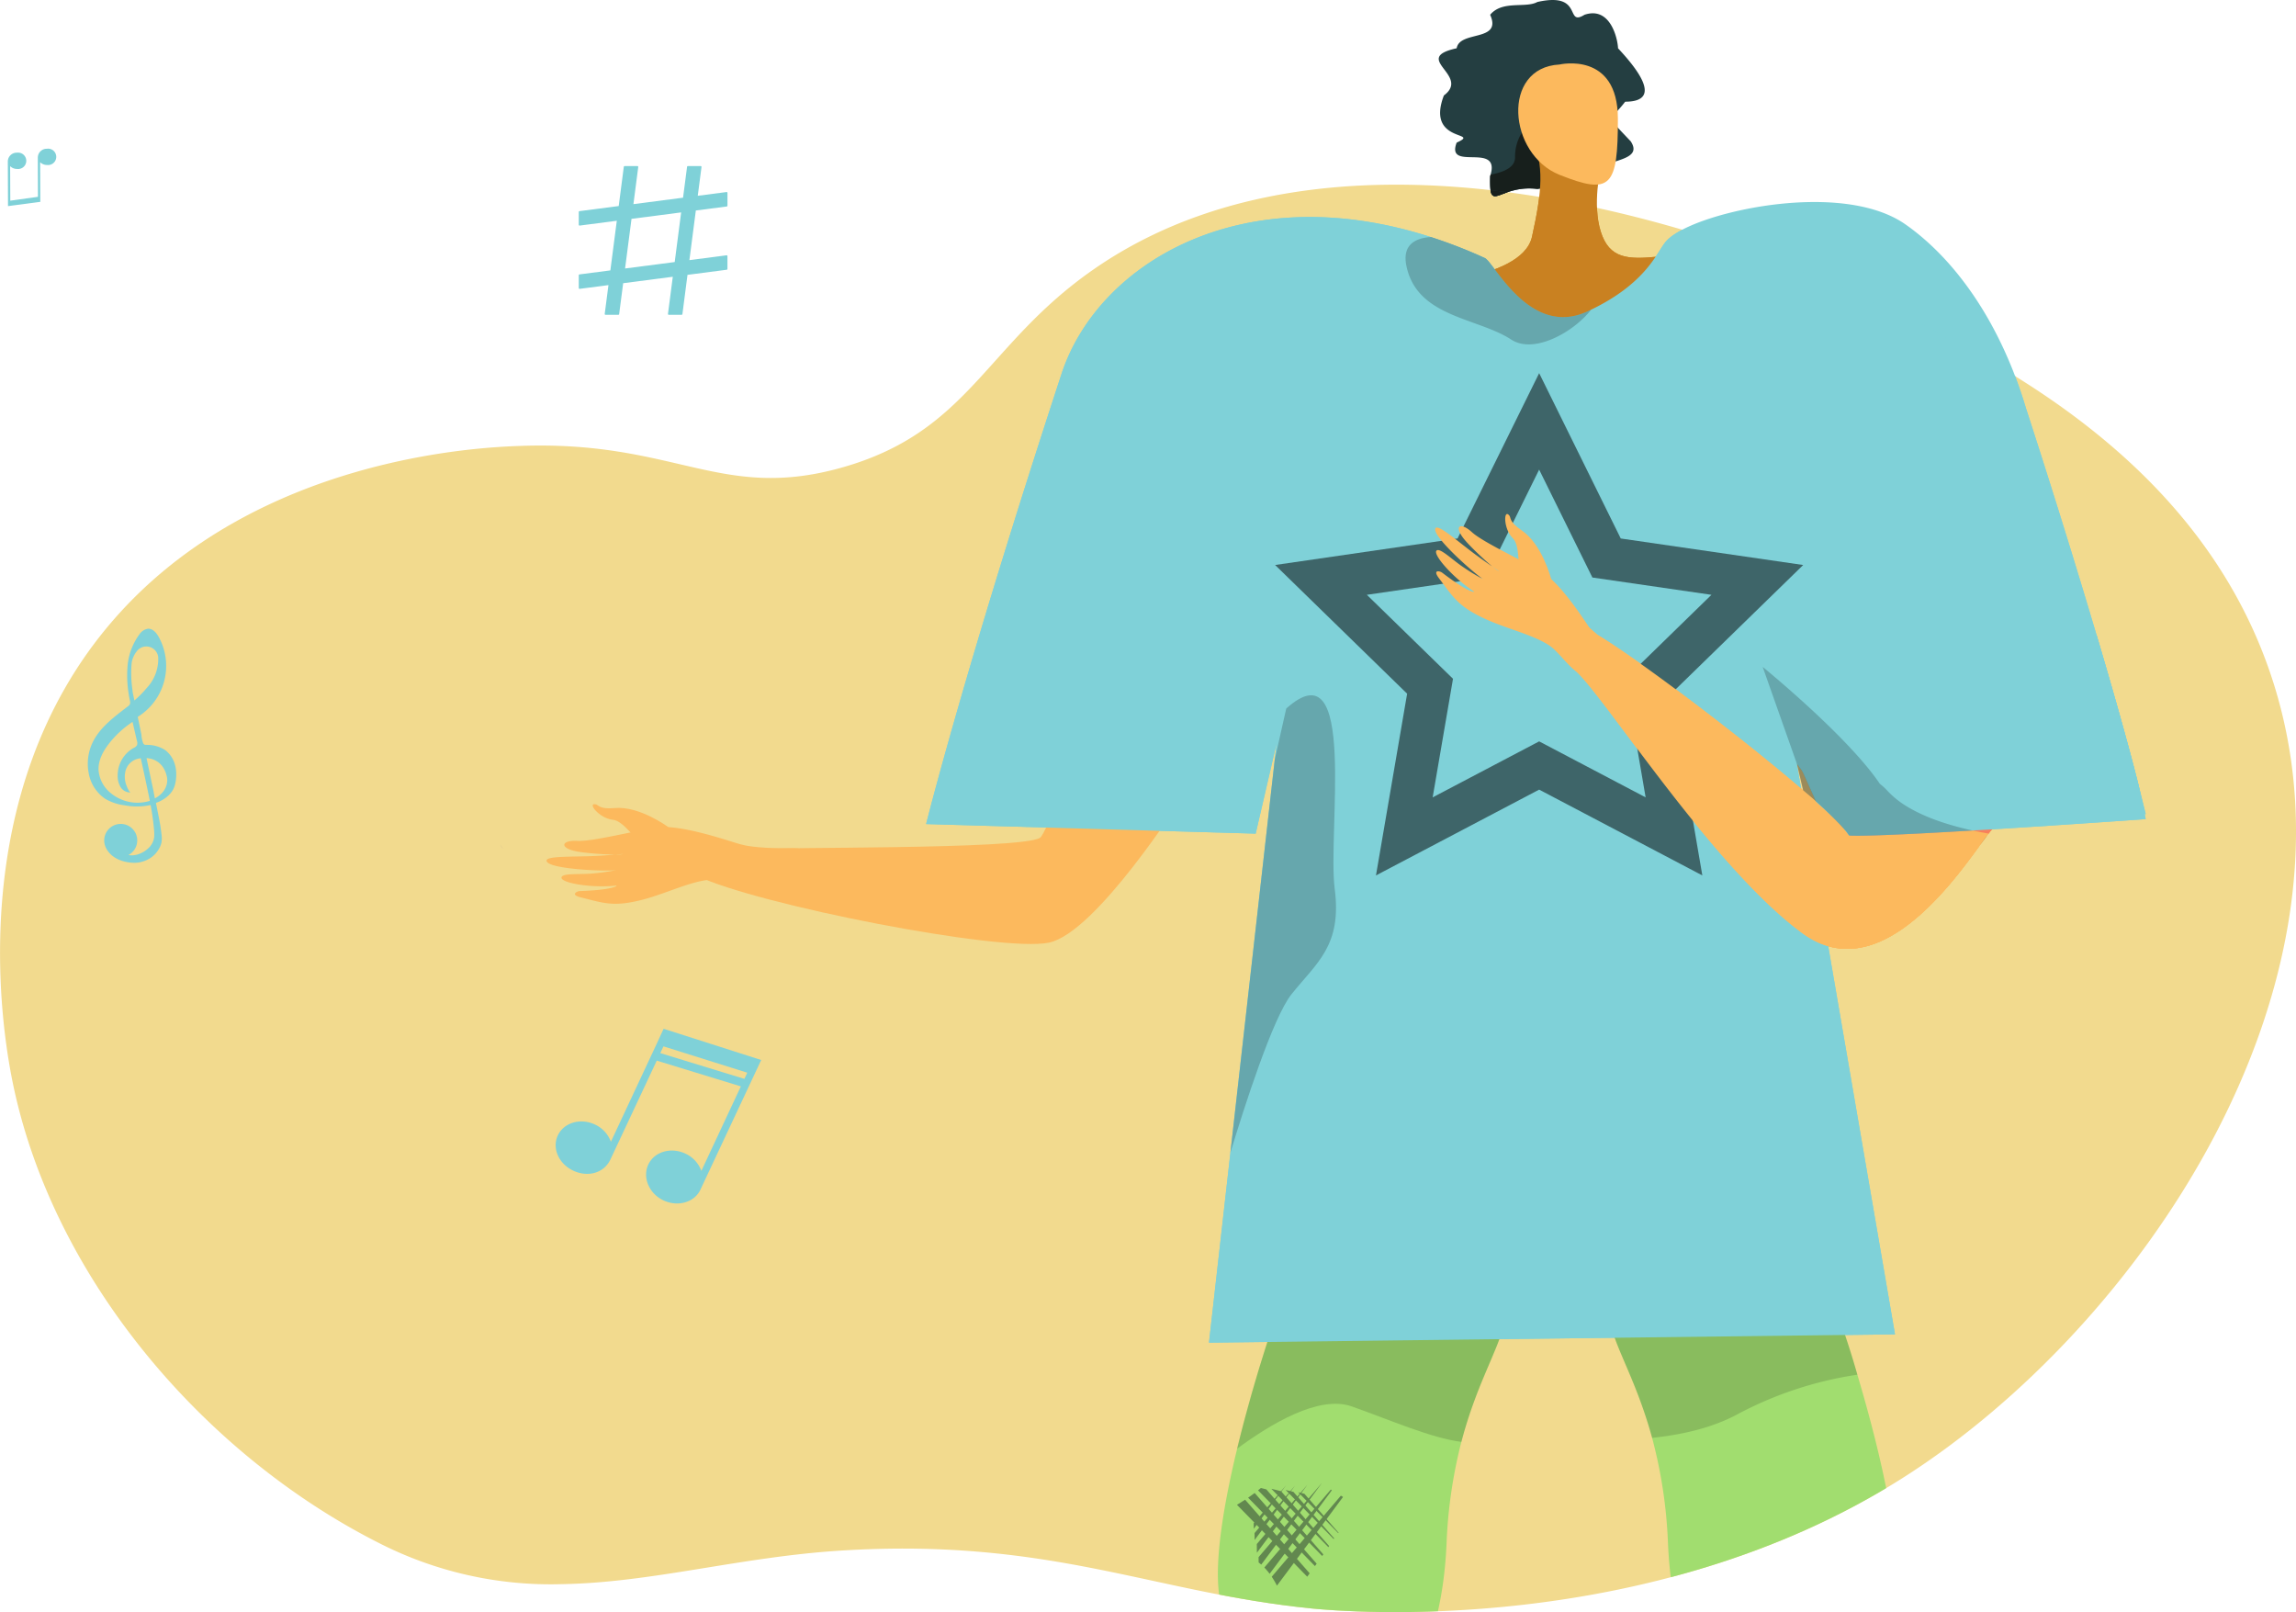 <svg xmlns="http://www.w3.org/2000/svg" xmlns:xlink="http://www.w3.org/1999/xlink" width="530.819" height="372.656" viewBox="0 0 530.819 372.656"><defs><style>.a,.h{fill:none;}.a{clip-rule:evenodd;}.b{fill:#f2da8e;}.b,.c,.d,.e,.f,.g,.h,.i,.j,.l,.m,.n,.r,.s{fill-rule:evenodd;}.c{fill:#243e41;}.d{fill:#171f1c;}.e{fill:#c98121;}.f{fill:#fcb95d;}.g,.v{fill:#7fd1d8;}.h{stroke:#3e6569;stroke-miterlimit:10;stroke-width:9.87px;}.i{opacity:0.2;}.j{fill:#f7805c;}.k{clip-path:url(#a);}.l{fill:#a1dd6f;}.m,.q{opacity:0.15;}.o{opacity:0.5;}.p{fill:#243330;}.r,.t{fill:#d1d3d4;}.s{fill:#36a5ad;}.u{fill:#bcbec0;}</style><clipPath id="a"><path class="a" d="M874.33,704.661c20.793-.339,41.24-6.315,64.576-7.762,48.238-2.991,71.891,9.712,108.837,13.4,7.386.736,78.027,6.906,136.465-30.14,54.955-34.838,108.749-114,85.4-185.023-17.926-54.517-72.832-78.47-102.139-91.256-16.7-7.284-109.2-45.213-169.954-3.349-25.431,17.525-28.881,37.719-58.6,46.047-28.078,7.867-38.382-6.4-74.512-5.023-8.435.322-60.81,2.319-93.768,40.186-35.115,40.345-25.6,95.458-23.442,106.325,9.03,45.382,44.02,86.515,84.9,107.137A87.256,87.256,0,0,0,874.33,704.661Z"/></clipPath></defs><g transform="translate(-744.384 -338.467)"><path class="b" d="M874.33,704.661c20.793-.339,41.24-6.315,64.576-7.762,48.238-2.991,71.891,9.712,108.837,13.4,7.386.736,78.027,6.906,136.465-30.14,54.955-34.838,108.749-114,85.4-185.023-17.926-54.517-72.832-78.47-102.139-91.256-16.7-7.284-109.2-45.213-169.954-3.349-25.431,17.525-28.881,37.719-58.6,46.047-28.078,7.867-38.382-6.4-74.512-5.023-8.435.322-60.81,2.319-93.768,40.186-35.115,40.345-25.6,95.458-23.442,106.325,9.03,45.382,44.02,86.515,84.9,107.137A87.256,87.256,0,0,0,874.33,704.661Z"/><path class="c" d="M1120.115,361.976c-3.625,4.74-4.622,2.886,1.29,9.174,2.663,4.082-3.66,4.141-8.153,6.3a8.568,8.568,0,0,0-2.546,1.736c-2.228,1.924-6.674,2.334-10.9,2.956-8.986-1.079-11.168,6.053-10.91-2.956.036-.118.083-.235.106-.352,2.2-7.614-10.429-.634-7.848-7.4,5.9-2.674-7.226.259-2.956-10.9,6.287-4.692-7.684-8.575,2.956-10.91.692-4.188,10.581-1.4,7.742-7.742,2.839-3.414,8.2-1.455,10.91-2.956,10.828-2.44,6.288,5.807,10.9,2.956,6.112-2.065,7.708,5.819,7.755,7.742C1121.968,353.4,1129.464,361.976,1120.115,361.976Z"/><path class="d" d="M1113.252,377.45a8.568,8.568,0,0,0-2.546,1.736c-2.228,1.924-6.674,2.334-10.9,2.956-8.986-1.079-11.168,6.053-10.91-2.956.036-.118.083-.235.106-.352,2.945-.552,5.644-1.627,5.643-3.954-.005-10.505,12.443-11.691,12.443-11.691s3.382,7.14,3.593,7.914C1110.789,371.5,1112,374.47,1113.252,377.45Z"/><path class="e" d="M1068.4,404.289s27.795-.4,30.177-11.118,2.78-16.569,0-22.778,15.883,6.895,15.883,6.895-1.985,8.338,0,14.691,6.353,6.481,13.1,5.822,0,20.782,0,20.782-24.18,2.622-25.988,3.495-26.822.319-28.013,0S1068.4,404.289,1068.4,404.289Z"/><path class="f" d="M1104.929,353.381s13.5-3.167,13.5,12.554-1.589,17.707-13.5,12.942S1091.429,354.093,1104.929,353.381Z"/><path class="g" d="M1240.462,526.657l-.235.021c-2.127.2-18.533,1.726-35.249,3.121-1.809.152-3.625.3-5.428.449-3.942.317-7.816.621-11.434.89-9.722.719-17.614,1.181-20.093,1.015l-3.75-8.334-3.169-7.05-1.45-3.224.138,1.422,1,5.814,6.263,36.416,15.439,89.722-158.6,1.92,4.951-43.894,2.672-23.7,1.83-16.178,5.752-51,.428-3.777-4.84,20.88L958.5,528.957s8.859-35.678,31.314-104.091c8.306-25.328,41.54-45.718,85.337-31.611a114.925,114.925,0,0,1,12.512,4.861c2.154.981,10.392,18.519,23.718,12.346.283-.131.566-.262.842-.4,12.167-5.869,14.949-12.566,16.945-15.315,0-.006.007-.013.014-.02.069-.083.131-.166.193-.249,1.4-1.767,4.813-3.639,9.481-5.227,12.677-4.315,34.675-6.9,46.076,1.1s21.906,22.547,27.854,42.528c9.991,30.685,20.8,66.542,25.79,86.2.083.324.159.635.235.939C1239.861,524.227,1240.462,526.657,1240.462,526.657Z"/><path class="f" d="M1183.849,525.154c-1.457,1.232-2.144,3.238-11.961,6.45-4.332-6.927-44.806-38.347-58.221-46.417-2.985-2.578-6.825-5.932-8.115-7.231-2.217-2.231-6.153-7.258-6.072-8.562s-2.251,1.816-3.547,4.143-.053-2.513,2.09,3.431-7.723,5.419,1.459,8.529c4.2,1.423,6.295,5.778,8.922,7.846,6.113,4.814,31.634,45.389,52.657,60.831s41.842-23.241,44.253-24.269C1205.314,529.905,1185.306,523.922,1183.849,525.154Z"/><path class="h" d="M1100.225,435.875l15.586,31.581,34.852,5.064L1125.444,497.1l5.953,34.711-31.172-16.388-31.172,16.388,5.953-34.711-25.219-24.582,34.851-5.064Z"/><path class="i" d="M1112.224,410.061c-3.942,5.11-13.167,10.365-18.463,6.9-7.816-5.109-21.792-5.116-24.229-17.055-.967-4.723,1.857-6.38,5.62-6.649a114.925,114.925,0,0,1,12.512,4.861c2.154.981,10.392,18.519,23.718,12.346C1111.665,410.331,1111.948,410.2,1112.224,410.061Z"/><path class="j" d="M1171.206,530.662a9.92,9.92,0,0,1,.683.939Z"/><path class="f" d="M1202.009,534.025c-7.126,9.791-23.974,32.625-40.946,20.148-21.026-15.439-46.546-56.019-52.657-60.832-2.631-2.064-5.4-6.631-9.6-8.053-3.908-1.326-7.947-13.614-6.67-12.724a2.713,2.713,0,0,0,.746.525c1.112.78,2.037,1.347,2.679.884a1.259,1.259,0,0,0,.373-.435,3.825,3.825,0,0,0,.311-.739,4.14,4.14,0,0,0,.131-.573c.214-.255,6.96,3.5,9.176,5.731,1.292,1.3,5.131,4.654,8.114,7.23,9.687,5.827,33.488,23.835,47.595,35.995,1.553,6.691,3.77,16.509,3.556,17.469-.325,1.464,11.538.649,12.836.974C1178.525,539.846,1193.571,536.462,1202.009,534.025Z"/><path class="j" d="M1205.316,529.9a1.269,1.269,0,0,0-.345.277h-.007a9.413,9.413,0,0,0-.836.987c-1.084-.193-2.327-.428-3.673-.718-4.316.255-8.521.5-12.339.69-7.823.394-14.024.622-16.227.47V531.6c9.819-3.211,10.5-5.213,11.96-6.449a2.783,2.783,0,0,1,1.636-.124C1190.595,525.5,1205.316,529.9,1205.316,529.9Z"/><path class="g" d="M1238.812,520.022c-.076-.3-.152-.615-.235-.939-2.211-8.716-5.568-20.619-9.489-33.84-6.971.309-14.043-.3-20.955-.647-13.174-.659-26.563-1.763-39.738-.785a8.943,8.943,0,0,1-1.4-.018,18.711,18.711,0,0,1-8.965,3.279,21.081,21.081,0,0,1-5.931-.242c.166.994.311,2,.407,3.017.353,1.416.746,2.831,1.16,4.247,1.161,3.991,2.486,7.954,3.626,11.883.828,2.859,1.684,5.724,2.375,8.631l.062.27.062.089a.022.022,0,0,0,.007.014l1.305,1.788,10.1,13.893.683.939v.007c2.2.152,8.4-.076,16.227-.47,3.818-.193,8.023-.435,12.339-.69,1.491-.09,3-.18,4.509-.269h.007c17.614-1.084,35.491-2.362,35.491-2.362s-.083-.393-.235-1.139C1239.958,525.407,1239.474,523.122,1238.812,520.022Z"/><path class="i" d="M1185.485,525.028a20.775,20.775,0,0,1-4.743-3.763,14.425,14.425,0,0,0-1.759-1.617h0c-7.405-11-27.079-27.016-27.079-27.016l7.888,22.335a.022.022,0,0,0,.007.014c.048.221.67,2.81,1.464,6.2a92.731,92.731,0,0,1,9.943,9.48l.683.939v.007c2.2.152,8.4-.076,16.227-.47,3.818-.193,8.023-.435,12.339-.69C1195.863,529.447,1190.1,527.79,1185.485,525.028Z"/><path class="f" d="M1113.635,486.181c-.8-.812-7.73-12.685-13.021-15.672s-13.492-6.8-15.924-9.015c-2.86-2.608-4.444-1.327-1.354,2.142,2.008,2.255,6.383,6.285,7.507,6.829.544.263-2.819-1.87-6.32-4.54-3.721-2.838-7.627-6.209-8.241-5.384-1.19,1.6,9.12,10.7,11.123,11.879a47.386,47.386,0,0,1-5.24-3.206c-2.288-1.622-4.7-3.946-5.559-3.545-1.347.631,3.688,6.409,8.576,9.544,0,.249-1.853-.147-7.373-4.361-.554-.424-2.294-.764-.761,1.26,3.227,4.261,4.3,6.42,10.434,9.3,5.986,2.811,13.387,4.124,16.97,7.775Z"/><path class="f" d="M1103,472.316s-2.027-8.052-6.878-11.292c-2.883-1.926-2.379-2.864-2.788-3.38-1.355-1.713-1.425,3.06.787,5.229,1.8,1.762,1,6.816,1.875,8.332s4,4.937,5.255,4.725S1103,472.316,1103,472.316Z"/><g class="k"><path class="f" d="M1017.873,522.7c-.781.864-20.008,31.289-30.933,33.658s-67.808-8.821-81.379-15.423c0,0,14.669-5.569,15.606-6.152s59.011.14,63.642-2.634c1.581-.947,6.531-18.2,22.172-28.711S1017.873,522.7,1017.873,522.7Z"/><path class="f" d="M915.9,533.707c-1.129-.126-14-4.953-19.992-3.927s-14.755,3.251-18.04,3.067c-3.865-.215-4.284,1.779.3,2.517,2.98.48,8.918.841,10.132.553.589-.14-3.366.331-7.766.472-4.678.149-9.836,0-9.79,1.03.088,1.992,13.826,2.533,16.127,2.185a47.362,47.362,0,0,1-6.089.824c-2.8.188-6.139-.09-6.548.762-.646,1.34,6.907,2.64,12.677,1.983.156.193-1.531,1.057-8.471,1.275-.7.022-2.262.857.2,1.459,5.194,1.265,7.386,2.264,13.965.622,6.416-1.6,12.984-5.257,18.067-4.69Z"/><path class="f" d="M898.9,529.674s-6.657-4.963-12.464-4.412c-3.452.328-3.654-.718-4.3-.86-2.133-.472.827,3.273,3.912,3.557,2.508.231,5.078,4.656,6.717,5.276s6.221,1.3,7.057.346S898.9,529.674,898.9,529.674Z"/><path class="f" d="M915.9,533.707s2.743.935,11.359.846-2.755,5.339-2.755,5.339l-16.56.385Z"/><path class="g" d="M860.676,534.676l-.7-.958A10.125,10.125,0,0,1,860.676,534.676Z"/><path class="j" d="M860.676,534.676l-.7-.958A10.125,10.125,0,0,1,860.676,534.676Z"/><path class="f" d="M1161.083,804.448s-1.137,15.957-2.842,21.139,10.834,3.57,11.388,3.766,10.256-6.2,10.256-6.2-6.212-1.89-4.18-21.629S1161.083,804.448,1161.083,804.448Z"/><path class="f" d="M1051.562,805.74s1.136,15.958,2.842,21.139-10.835,3.57-11.388,3.767-10.256-6.2-10.256-6.2,6.212-1.89,4.18-21.63S1051.562,805.74,1051.562,805.74Z"/><path class="l" d="M1092.111,644.441c-1.292,6.048-6.339,13.885-9.868,27.336a111.422,111.422,0,0,0-3.424,23.49c-1.112,25.155-9.9,32.688-11.7,40.58a12.054,12.054,0,0,0-.283,3.777c1.968,22.911-9.052,67.827-9.052,67.827s-2.348.2-5.69.311c-7.975.262-21.626-.014-22.745-4.834-1.595-6.843-7.795-24.07-7.795-33.571s4.108-26.177,5.448-30.223,2.216-22.42,0-28.752c-2.528-7.229-.159-22.3,3.4-37.038,4.122-17.068,9.853-33.675,11.448-37.072,0,0,28.579-12.27,34.7-9.908S1094.016,635.513,1092.111,644.441Z"/><path class="l" d="M1187.287,769.357c0,9.5-6.2,26.728-7.8,33.571s-28.435,4.523-28.435,4.523-11.02-44.916-9.052-67.827c.836-9.756-10.695-15.287-11.987-44.357a110.666,110.666,0,0,0-3.673-24.422c-3.515-12.885-8.355-20.5-9.619-26.4-1.9-8.928,9.439-15.709,15.564-18.077s34.7,9.908,34.7,9.908a206.523,206.523,0,0,1,6.808,19.976c5.5,18.408,11.58,44,8.037,54.134-2.216,6.332-1.339,24.713,0,28.752S1187.287,759.856,1187.287,769.357Z"/><path class="m" d="M1092.111,644.441c-1.292,6.048-6.339,13.885-9.868,27.336-7.056-.911-16.185-4.951-25.306-8.189-7.637-2.707-18.788,4.067-26.542,9.756,4.122-17.068,9.853-33.675,11.448-37.072,0,0,28.579-12.27,34.7-9.908S1094.016,635.513,1092.111,644.441Z"/><path class="m" d="M1173.8,656.248a85.63,85.63,0,0,0-27.992,9.287c-5.828,3.066-12.615,4.6-19.465,5.31-3.515-12.885-8.355-20.5-9.619-26.4-1.9-8.928,9.439-15.709,15.564-18.077s34.7,9.908,34.7,9.908A206.523,206.523,0,0,1,1173.8,656.248Z"/><path class="c" d="M1120.115,361.976c-3.625,4.74-4.622,2.886,1.29,9.174,2.663,4.082-3.66,4.141-8.153,6.3a8.568,8.568,0,0,0-2.546,1.736c-2.228,1.924-6.674,2.334-10.9,2.956-8.986-1.079-11.168,6.053-10.91-2.956.036-.118.083-.235.106-.352,2.2-7.614-10.429-.634-7.848-7.4,5.9-2.674-7.226.259-2.956-10.9,6.287-4.692-7.684-8.575,2.956-10.91.692-4.188,10.581-1.4,7.742-7.742,2.839-3.414,8.2-1.455,10.91-2.956,10.828-2.44,6.288,5.807,10.9,2.956,6.112-2.065,7.708,5.819,7.755,7.742C1121.968,353.4,1129.464,361.976,1120.115,361.976Z"/><path class="d" d="M1113.252,377.45a8.568,8.568,0,0,0-2.546,1.736c-2.228,1.924-6.674,2.334-10.9,2.956-8.986-1.079-11.168,6.053-10.91-2.956.036-.118.083-.235.106-.352,2.945-.552,5.644-1.627,5.643-3.954-.005-10.505,12.443-11.691,12.443-11.691s3.382,7.14,3.593,7.914C1110.789,371.5,1112,374.47,1113.252,377.45Z"/><path class="e" d="M1068.4,404.289s27.795-.4,30.177-11.118,2.78-16.569,0-22.778,15.883,6.895,15.883,6.895-1.985,8.338,0,14.691,6.353,6.481,13.1,5.822,0,20.782,0,20.782-24.18,2.622-25.988,3.495-26.822.319-28.013,0S1068.4,404.289,1068.4,404.289Z"/><path class="j" d="M1060.023,570.909c1.13.085,6.515-2.182,15.127,3.281s17.417,14,23.934,12.689,2.151-8.742-1.618-10.372c-3.394-1.468-9.8-3.378-8.414-5.814s4.41-2.159,7.455.009,5.476.079,4.431-1.136-8.6-5.55-10.419-5.915c-1.347-.269-7.472,1.575-10.689.8s-16-5.018-16-5.018Z"/><path class="f" d="M1104.929,353.381s13.5-3.167,13.5,12.554-1.589,17.707-13.5,12.942S1091.429,354.093,1104.929,353.381Z"/><path class="g" d="M1240.462,526.657l-.235.021c-2.127.2-18.533,1.726-35.249,3.121-1.809.152-3.625.3-5.428.449-3.942.317-7.816.621-11.434.89-9.722.719-17.614,1.181-20.093,1.015l-3.75-8.334-3.169-7.05-1.45-3.224.138,1.422,1,5.814,6.263,36.416,15.439,89.722-158.6,1.92,4.951-43.894,2.672-23.7,1.83-16.178,5.752-51,.428-3.777-4.84,20.88L958.5,528.957s8.859-35.678,31.314-104.091c8.306-25.328,41.54-45.718,85.337-31.611a114.925,114.925,0,0,1,12.512,4.861c2.154.981,10.392,18.519,23.718,12.346.283-.131.566-.262.842-.4,12.167-5.869,14.949-12.566,16.945-15.315,0-.006.007-.013.014-.02.069-.083.131-.166.193-.249,1.4-1.767,4.813-3.639,9.481-5.227,12.677-4.315,34.675-6.9,46.076,1.1s21.906,22.547,27.854,42.528c9.991,30.685,20.8,66.542,25.79,86.2.083.324.159.635.235.939C1239.861,524.227,1240.462,526.657,1240.462,526.657Z"/><path class="f" d="M1183.849,525.154c-1.457,1.232-2.144,3.238-11.961,6.45-4.332-6.927-44.806-38.347-58.221-46.417-2.985-2.578-6.825-5.932-8.115-7.231-2.217-2.231-6.153-7.258-6.072-8.562s-2.251,1.816-3.547,4.143-.053-2.513,2.09,3.431-7.723,5.419,1.459,8.529c4.2,1.423,6.295,5.778,8.922,7.846,6.113,4.814,31.634,45.389,52.657,60.831s41.842-23.241,44.253-24.269C1205.314,529.905,1185.306,523.922,1183.849,525.154Z"/><path class="h" d="M1100.225,435.875l15.586,31.581,34.852,5.064L1125.444,497.1l5.953,34.711-31.172-16.388-31.172,16.388,5.953-34.711-25.219-24.582,34.851-5.064Z"/><path class="n" d="M1204.128,531.166c-.559.711-1.27,1.692-2.119,2.859Z"/><path class="i" d="M1042.969,568.3c-4.309,5.385-10.931,26.093-14.128,36.644l10.254-90.875,2.658-11.815c16.572-14.866,9.5,28.518,11.207,41.678S1048.817,560.988,1042.969,568.3Z"/><path class="i" d="M1112.224,410.061c-3.942,5.11-13.167,10.365-18.463,6.9-7.816-5.109-21.792-5.116-24.229-17.055-.967-4.723,1.857-6.38,5.62-6.649a114.925,114.925,0,0,1,12.512,4.861c2.154.981,10.392,18.519,23.718,12.346C1111.665,410.331,1111.948,410.2,1112.224,410.061Z"/><path class="j" d="M1171.206,530.662a9.92,9.92,0,0,1,.683.939Z"/><path class="f" d="M1202.009,534.025c-7.126,9.791-23.974,32.625-40.946,20.148-21.026-15.439-46.546-56.019-52.657-60.832-2.631-2.064-5.4-6.631-9.6-8.053-3.908-1.326-7.947-13.614-6.67-12.724a2.713,2.713,0,0,0,.746.525c1.112.78,2.037,1.347,2.679.884a1.259,1.259,0,0,0,.373-.435,3.825,3.825,0,0,0,.311-.739,4.14,4.14,0,0,0,.131-.573c.214-.255,6.96,3.5,9.176,5.731,1.292,1.3,5.131,4.654,8.114,7.23,9.687,5.827,33.488,23.835,47.595,35.995,1.553,6.691,3.77,16.509,3.556,17.469-.325,1.464,11.538.649,12.836.974C1178.525,539.846,1193.571,536.462,1202.009,534.025Z"/><path class="j" d="M1205.316,529.9a1.269,1.269,0,0,0-.345.277h-.007a9.413,9.413,0,0,0-.836.987c-1.084-.193-2.327-.428-3.673-.718-4.316.255-8.521.5-12.339.69-7.823.394-14.024.622-16.227.47V531.6c9.819-3.211,10.5-5.213,11.96-6.449a2.783,2.783,0,0,1,1.636-.124C1190.595,525.5,1205.316,529.9,1205.316,529.9Z"/><path class="g" d="M1238.812,520.022c-.076-.3-.152-.615-.235-.939-2.211-8.716-5.568-20.619-9.489-33.84-6.971.309-14.043-.3-20.955-.647-13.174-.659-26.563-1.763-39.738-.785a8.943,8.943,0,0,1-1.4-.018,18.711,18.711,0,0,1-8.965,3.279,21.081,21.081,0,0,1-5.931-.242c.166.994.311,2,.407,3.017.353,1.416.746,2.831,1.16,4.247,1.161,3.991,2.486,7.954,3.626,11.883.828,2.859,1.684,5.724,2.375,8.631l.062.27.062.089a.022.022,0,0,0,.007.014l1.305,1.788,10.1,13.893.683.939v.007c2.2.152,8.4-.076,16.227-.47,3.818-.193,8.023-.435,12.339-.69,1.491-.09,3-.18,4.509-.269h.007c17.614-1.084,35.491-2.362,35.491-2.362s-.083-.393-.235-1.139C1239.958,525.407,1239.474,523.122,1238.812,520.022Z"/><path class="i" d="M1185.485,525.028a20.775,20.775,0,0,1-4.743-3.763,14.425,14.425,0,0,0-1.759-1.617h0c-7.405-11-27.079-27.016-27.079-27.016l7.888,22.335a.022.022,0,0,0,.007.014c.048.221.67,2.81,1.464,6.2a92.731,92.731,0,0,1,9.943,9.48l.683.939v.007c2.2.152,8.4-.076,16.227-.47,3.818-.193,8.023-.435,12.339-.69C1195.863,529.447,1190.1,527.79,1185.485,525.028Z"/><g class="o"><path class="p" d="M1054.38,684.209l-.6.706-5.75,6.746L1038.4,702.95c.266.4.521.8.76,1.228.155.273.3.548.449.826,2.156-2.889,5.2-6.96,8.259-11.062l7.018-9.439Z"/><path class="p" d="M1052.058,682.8l-2.174,2.549-4.591,5.383-8.606,10.089a15.013,15.013,0,0,1,1.23,1.445l7.251-9.711,6.286-8.454.847-1.147Z"/><path class="p" d="M1035.975,700.143c2.587-3.461,12.755-17.067,13.931-18.741l-.018-.012-14.531,17.03.01,1.22C1035.574,699.8,1035.778,699.969,1035.975,700.143Z"/><path class="p" d="M1046.657,681.671c-.24.426-11.689,15.73-11.689,15.73l-.018-2.014Z"/><path class="p" d="M1043.78,681.893c-.191.341-9.334,12.562-9.334,12.562l-.017-1.608Z"/><path class="p" d="M1041.7,681.833c-.153.272-7.457,10.035-7.457,10.035l-.016-1.284Z"/><path class="p" d="M1047.169,702.163l-14.924-17.019q-.929.609-1.884,1.18c4.342,4.448,10.725,10.984,16.243,16.618Q1046.886,702.552,1047.169,702.163Z"/><path class="p" d="M1048.789,699.936l-14.333-16.347q-.746.564-1.516,1.09c3.644,3.735,10.214,10.463,15.45,15.806Z"/><path class="p" d="M1050.33,697.786l-13.183-15.033-1.258-.309q-.323.273-.652.537c2.514,2.577,9.8,10.041,14.832,15.172Z"/><path class="p" d="M1051.666,695.85l-11.114-12.675-2.244-.552s8.3,8.506,13.184,13.486Z"/><path class="p" d="M1052.83,694.069l-9.41-10.73-1.794-.44s7.292,7.477,11.093,11.344Z"/><path class="p" d="M1053.854,692.778l-7.893-9-1.435-.352s6.329,6.489,9.237,9.443Z"/></g><g class="o"><path class="p" d="M1166.611,716.522l.268.525,2.558,5.011,4.279,8.387c.3-.06.6-.109.905-.147.2-.025.4-.045.593-.062l-4.479-7.531c-1.352-2.264-2.712-4.541-3.828-6.408Z"/><path class="p" d="M1165.223,717.542l.966,1.894,2.04,4,3.824,7.5a9.172,9.172,0,0,1,1.146-.37l-3.931-6.612-3.43-5.74-.466-.775Z"/><path class="p" d="M1171.481,731.186c-1.4-2.358-6.907-11.626-7.6-12.723l-.011.008,6.453,12.658.718.291C1171.183,731.337,1171.33,731.259,1171.481,731.186Z"/><path class="p" d="M1163.246,720.434c.192.244,6.383,10.675,6.383,10.675l-1.186-.479Z"/><path class="p" d="M1162.678,722.174c.153.2,5.1,8.525,5.1,8.525l-.947-.38Z"/><path class="p" d="M1162.138,723.377c.122.155,4.072,6.81,4.072,6.81l-.757-.3Z"/><path class="p" d="M1175.385,725.113l-13.6,4.614q.132.693.234,1.391c3.664-1.464,9.047-3.618,13.691-5.484C1175.6,725.46,1175.491,725.287,1175.385,725.113Z"/><path class="p" d="M1174.473,723.622l-13.067,4.431c.1.383.189.768.27,1.154,3.076-1.229,8.617-3.446,13.022-5.217Z"/><path class="p" d="M1173.587,722.2l-12.017,4.075-.487.663q.081.255.156.513c2.122-.848,8.268-3.3,12.5-5.01Z"/><path class="p" d="M1172.777,720.943l-10.132,3.435-.869,1.182s7-2.8,11.11-4.452C1172.85,721.052,1172.813,721,1172.777,720.943Z"/><path class="p" d="M1172.016,719.828l-8.578,2.909-.694.945s6.156-2.459,9.346-3.747Z"/><path class="p" d="M1171.508,718.913l-7.2,2.44-.555.756s5.343-2.133,7.781-3.12C1171.528,718.963,1171.517,718.938,1171.508,718.913Z"/></g><path class="q" d="M1066.832,739.624c1.968,22.911-9.052,67.827-9.052,67.827s-2.348.2-5.69.311c.048-.477-5.661-.432-5.343-.877,13.16-18.4,15.11-51.665,16.937-60.194.421-1.965,1.456-7.944,3.431-10.844A12.054,12.054,0,0,0,1066.832,739.624Z"/><path class="r" d="M1214.044,841.678c-5.883.787-17.787-.11-26.446-.593h-.007c-.276-.021-.531-.035-.794-.049-4.516-.241-8.023-.352-9.1-.007-.118.042-.263.076-.435.118-.428.1-1.022.221-1.747.331-6.532,1.015-23.4,2.023-23.608-3.045a12.423,12.423,0,0,1,.276-2.907c.042-.207.083-.414.138-.621.007-.014.007-.021.014-.035.062-.276.131-.559.214-.842.007-.007.007-.007.007-.014,1.491-5.234,5.1-10.765,5.9-10.288,10.716,6.38,21.2-1.167,23.359-2.887.269-.214.407-.338.407-.338s.408.028,1.181.1c.421.048.96.11,1.595.186.345.042.718.09,1.125.145.139.021.277.035.415.062q.5.063,1.056.145c.18.028.359.055.553.09h.006c1.016.159,2.148.352,3.4.587.78.145,1.595.3,2.458.483,1.3.263,2.693.573,4.17.919.138.041.283.089.422.138.738.228,1.463.483,2.175.745a45.445,45.445,0,0,1,6.8,3.163l.007.007C1217.614,833.013,1221.3,840.712,1214.044,841.678Z"/><path class="s" d="M1207.588,827.275a14.067,14.067,0,0,0-10.088,10.253s-4.613-.849-9.84-1.615c-.448-.062-.911-.125-1.374-.187-.835-.117-1.684-.234-2.527-.338-.725-.09-1.443-.173-2.14-.249-3.881-.414-7.237-.566-8.328-.048-2.955,1.4-21.308,4.882-21.108.435a2.208,2.208,0,0,1,.138-.621c.007-.014.007-.021.014-.035a5.115,5.115,0,0,0,.214-.842c.007-.007.007-.007.007-.014,1.491-5.234,5.1-10.765,5.9-10.288,10.716,6.38,21.2-1.167,23.359-2.887.269-.214.407-.338.407-.338s.408.028,1.181.1c.421.048.96.11,1.595.186.345.042.718.09,1.125.145.139.021.277.035.415.062q.5.063,1.056.145c.18.028.359.055.553.09h.006c1.016.159,2.148.352,3.4.587.78.145,1.595.3,2.458.483,1.3.263,2.693.573,4.17.919.138.041.283.089.422.138.738.228,1.463.483,2.175.745a45.445,45.445,0,0,1,6.8,3.163Z"/><path class="t" d="M1187.6,821.143c-.2.187-.483.456-.828.808a20.562,20.562,0,0,0-3.246,4.15,9.763,9.763,0,0,0-.752,1.616c-.076.214-.138.435-.194.656l-2.009-.491a10.549,10.549,0,0,1,1.05-2.61v-.007a15.536,15.536,0,0,1,.973-1.553,23.054,23.054,0,0,1,2.41-2.921c.345.042.718.09,1.125.145.139.021.277.035.415.062Q1187.039,821.061,1187.6,821.143Z"/><path class="t" d="M1194.013,822.3c-1.153,1.084-4.115,4.109-4.827,7.05l-2.016-.49c.67-2.762,2.852-5.434,4.385-7.043C1192.335,821.965,1193.15,822.124,1194.013,822.3Z"/><path class="t" d="M1200.78,824.1c-1.347,1.34-3.722,3.991-4.35,6.588l-2.01-.491c.635-2.651,2.672-5.22,4.185-6.842C1199.343,823.588,1200.068,823.843,1200.78,824.1Z"/><path class="u" d="M1183.759,835.388a8.537,8.537,0,0,1-1.629,1.05,11.829,11.829,0,0,0-4.868,4.709c-1.223,2.126-1.6,4.267-1.174,5.392l-1.291.491c-.511-1.34-.263-3.425.718-5.552a13.352,13.352,0,0,1,5.993-6.276c.035-.021.076-.042.111-.063,3.438-1.788,2.872-3.839,1.153-7.422q-.145-.31-.311-.642c-.193-.394-.387-.795-.573-1.2-.1-.207-.187-.414-.269-.615a4.868,4.868,0,0,1-.208-3.728,3.252,3.252,0,0,1,.408-.7c.269-.214.407-.338.407-.338s.408.028,1.181.1l.186.545a1.764,1.764,0,0,0-.925.946,2.784,2.784,0,0,0-.076,1.616,6.793,6.793,0,0,0,.539,1.581l.393.808c.062.124.118.248.18.366C1185.244,829.622,1186.832,832.875,1183.759,835.388Z"/><path class="u" d="M1191.237,828.621a25.814,25.814,0,0,1-1.761,3.5,18.742,18.742,0,0,0-1.816,3.791,5.957,5.957,0,0,0,.546,4.84l-.608.332h-.007l-.6.324c-.069-.124-.132-.249-.194-.373a7.184,7.184,0,0,1-.511-5.31,19.183,19.183,0,0,1,1.989-4.288,23.636,23.636,0,0,0,1.671-3.307,3.74,3.74,0,0,0,.235-1.146,4.236,4.236,0,0,0-.808-2.555,9.694,9.694,0,0,0-2.6-2.479c-.332-.221-.546-.345-.56-.352l.332-.6q.5.063,1.056.145c.18.028.359.055.553.09h.006a11.111,11.111,0,0,1,2.106,2.044,6.667,6.667,0,0,1,1.071,1.988A4.949,4.949,0,0,1,1191.237,828.621Z"/><path class="r" d="M999.216,844.041c5.883.787,17.787-.111,26.445-.594h.007c.276-.021.532-.035.794-.048,4.516-.242,8.024-.353,9.1-.007.117.041.262.076.435.117.428.1,1.022.221,1.747.332,6.532,1.014,23.4,2.023,23.608-3.046a12.425,12.425,0,0,0-.277-2.906c-.041-.208-.082-.415-.138-.622-.007-.014-.007-.021-.013-.034-.063-.277-.132-.56-.215-.843-.006-.007-.006-.007-.006-.014-1.492-5.234-5.1-10.764-5.9-10.288-10.716,6.38-21.2-1.167-23.359-2.886-.27-.214-.408-.339-.408-.339s-.407.028-1.18.1c-.422.048-.96.111-1.595.186-.346.042-.719.09-1.126.145-.138.021-.276.035-.414.063q-.5.061-1.057.145c-.179.027-.359.055-.552.089h-.007q-1.523.239-3.4.587c-.78.145-1.6.3-2.458.484-1.3.262-2.693.573-4.171.918-.138.041-.283.09-.421.138-.739.228-1.464.483-2.175.746a45.293,45.293,0,0,0-6.8,3.162l-.007.007C995.646,835.375,991.959,843.074,999.216,844.041Z"/><path class="s" d="M1005.672,829.637a14.071,14.071,0,0,1,10.088,10.254s4.612-.849,9.839-1.616c.449-.062.912-.124,1.374-.186.836-.118,1.685-.235,2.527-.339.725-.089,1.444-.172,2.141-.248,3.88-.414,7.236-.566,8.327-.049,2.956,1.4,21.309,4.882,21.108.436a2.173,2.173,0,0,0-.138-.622c-.007-.014-.007-.021-.013-.034a5.269,5.269,0,0,1-.215-.843c-.006-.007-.006-.007-.006-.014-1.492-5.234-5.1-10.764-5.9-10.288-10.716,6.38-21.2-1.167-23.359-2.886-.27-.214-.408-.339-.408-.339s-.407.028-1.18.1c-.422.048-.96.111-1.595.186-.346.042-.719.09-1.126.145-.138.021-.276.035-.414.063q-.5.061-1.057.145c-.179.027-.359.055-.552.089h-.007q-1.523.239-3.4.587c-.78.145-1.6.3-2.458.484-1.3.262-2.693.573-4.171.918-.138.041-.283.09-.421.138-.739.228-1.464.483-2.175.746a45.293,45.293,0,0,0-6.8,3.162Z"/><path class="t" d="M1025.661,823.506c.2.186.484.455.829.807a20.561,20.561,0,0,1,3.245,4.15,9.736,9.736,0,0,1,.753,1.616c.076.214.138.435.193.656l2.01-.49a10.56,10.56,0,0,0-1.05-2.61v-.007a15.274,15.274,0,0,0-.974-1.554,23.137,23.137,0,0,0-2.409-2.921c-.346.042-.719.09-1.126.145-.138.021-.276.035-.414.063Q1026.22,823.422,1025.661,823.506Z"/><path class="t" d="M1019.247,824.666c1.153,1.084,4.115,4.108,4.826,7.05l2.016-.491c-.669-2.762-2.851-5.434-4.384-7.043C1020.925,824.327,1020.11,824.486,1019.247,824.666Z"/><path class="t" d="M1012.48,826.468c1.346,1.339,3.722,3.991,4.35,6.587l2.009-.49c-.635-2.652-2.672-5.22-4.184-6.843C1013.916,825.95,1013.191,826.205,1012.48,826.468Z"/><path class="f" d="M1113.635,486.181c-.8-.812-7.73-12.685-13.021-15.672s-13.492-6.8-15.924-9.015c-2.86-2.608-4.444-1.327-1.354,2.142,2.008,2.255,6.383,6.285,7.507,6.829.544.263-2.819-1.87-6.32-4.54-3.721-2.838-7.627-6.209-8.241-5.384-1.19,1.6,9.12,10.7,11.123,11.879a47.386,47.386,0,0,1-5.24-3.206c-2.288-1.622-4.7-3.946-5.559-3.545-1.347.631,3.688,6.409,8.576,9.544,0,.249-1.853-.147-7.373-4.361-.554-.424-2.294-.764-.761,1.26,3.227,4.261,4.3,6.42,10.434,9.3,5.986,2.811,13.387,4.124,16.97,7.775Z"/><path class="f" d="M1103,472.316s-2.027-8.052-6.878-11.292c-2.883-1.926-2.379-2.864-2.788-3.38-1.355-1.713-1.425,3.06.787,5.229,1.8,1.762,1,6.816,1.875,8.332s4,4.937,5.255,4.725S1103,472.316,1103,472.316Z"/></g><path class="v" d="M755.262,372.859a2.046,2.046,0,0,0-2.126,1.87h-.02v0l.01,0,.036,9.236-6.4.887-.035-7.976a2.247,2.247,0,0,0,1.6.645,1.894,1.894,0,1,0,0-3.758,2.048,2.048,0,0,0-2.127,1.87h-.019v0l.009,0,.045,10.3h0v.181l7.472-.989-.013-1.225-.035-7.941a2.244,2.244,0,0,0,1.6.644,1.894,1.894,0,1,0,0-3.758Z"/><path class="v" d="M906.362,613.387l0-.01.007-.013L920.134,584h0l.235-.5-22.562-7.217-1.609,3.492L885.619,602.4a7.054,7.054,0,0,0-3.682-3.981c-3.338-1.579-7.18-.458-8.581,2.5s.2,6.572,3.541,8.152c3.3,1.56,7.005.659,8.562-2.469l.007,0-.024.051.005-.016.007-.019,10.77-22.973,19.444,5.955-9.132,19.532a7.056,7.056,0,0,0-3.681-3.983c-3.339-1.579-7.18-.459-8.581,2.5s.137,6.711,3.475,8.291c3.3,1.561,7.074.511,8.5-2.33l.006,0Zm-9.323-31.479.732-1.561,19.38,6.085-.669,1.431Z"/><path class="v" d="M782.568,511.855a7.678,7.678,0,0,0-4.007-1.194c-.66-.032-.742.1-1.067-.376a7.075,7.075,0,0,1-.422-2.039l-.843-4.064a13.854,13.854,0,0,0,4.871-18.438c-.537-.981-1.394-2-2.51-1.939a2.965,2.965,0,0,0-2.013,1.359,14.342,14.342,0,0,0-2.713,7.364,27.433,27.433,0,0,0,.561,7.9,1.454,1.454,0,0,1,.015.749,1.426,1.426,0,0,1-.533.609c-3.143,2.426-6.526,4.871-8.188,8.477a11.416,11.416,0,0,0-.832,6.9,9.064,9.064,0,0,0,3.824,5.963,11.8,11.8,0,0,0,4.495,1.5,15.085,15.085,0,0,0,6-.068c.225,1.189.416,2.384.564,3.585.116.947.234,1.912.277,2.872.014.307-.01.606-.01.911a4.113,4.113,0,0,1-.644,1.773,4.386,4.386,0,0,1-.514.659,6.318,6.318,0,0,1-2.083,1.407,4.961,4.961,0,0,1-1.74.416,4.388,4.388,0,0,1-.9-.05l-.077-.013a3.818,3.818,0,1,0-5.154-1.58l-.022-.006c.054.1.118.193.176.291.024.037.043.076.068.112,1.994,3.15,6.367,2.977,6.367,2.977a5.609,5.609,0,0,0,1.609-.22,6.5,6.5,0,0,0,3.044-1.714,6.281,6.281,0,0,0,1-1.359,5.02,5.02,0,0,0,.527-1.283,5.935,5.935,0,0,0,.038-1.909,43.86,43.86,0,0,0-.706-4.4L780.821,526q-.184-.924-.37-1.849l-.018-.093s3.661-1.068,4.424-4.271C784.857,519.788,786.306,514.753,782.568,511.855Zm-6.56-22.841a2.757,2.757,0,0,1,4.951,1.377,9.762,9.762,0,0,1-2.662,7.123,23.863,23.863,0,0,1-2.84,2.876l-.375-1.78c-.027-.13-.045-.463-.066-.595a26.664,26.664,0,0,1-.186-6.377A5.884,5.884,0,0,1,776.008,489.014Zm-6.046,32.768a7.582,7.582,0,0,1-2.79-5.265c-.112-2.344,1.115-4.551,2.585-6.381a23.035,23.035,0,0,1,5.27-4.795l1.026,4.439a1.476,1.476,0,0,1,.008.94,1.654,1.654,0,0,1-.794.65,7.268,7.268,0,0,0-3.673,6.223,5,5,0,0,0,.637,2.761,2.636,2.636,0,0,0,2.4,1.3c-.409.044-1.065-1.725-1.156-2.026a5.575,5.575,0,0,1-.145-2.608,3.91,3.91,0,0,1,3.6-3.262c.673,3.033,1.454,6.635,2.087,9.792l.01.046A9.715,9.715,0,0,1,769.962,521.782Zm10.225,1.244-.262-1.38c-.007-.038-.007-.076-.014-.115l-1.648-7.818c1.048.056,3.981.567,4.741,4.495C783,518.208,783.657,521.162,780.187,523.026Z"/><path class="v" d="M912.4,386.2a.192.192,0,0,0,.168-.191v-2.955a.194.194,0,0,0-.218-.192l-6.647.863.863-6.647a.193.193,0,0,0-.191-.218h-2.956a.192.192,0,0,0-.191.168l-.927,7.138-11.473,1.489,1.113-8.577a.193.193,0,0,0-.192-.218h-2.955a.192.192,0,0,0-.191.168l-1.177,9.069-9.068,1.176a.2.2,0,0,0-.169.192v2.955a.194.194,0,0,0,.219.192l8.576-1.113-1.489,11.473-7.137.926a.2.2,0,0,0-.169.192v2.955a.194.194,0,0,0,.219.192l6.646-.863-.863,6.647a.194.194,0,0,0,.192.218h2.955a.194.194,0,0,0,.192-.169l.926-7.137,11.473-1.489-1.113,8.577a.194.194,0,0,0,.192.218h2.955a.194.194,0,0,0,.192-.169L903.327,402l9.068-1.177a.192.192,0,0,0,.168-.191v-2.955a.194.194,0,0,0-.218-.192l-8.577,1.113,1.489-11.473Zm-12.029,12.842-11.474,1.489,1.489-11.474,11.474-1.489Z"/></g></svg>